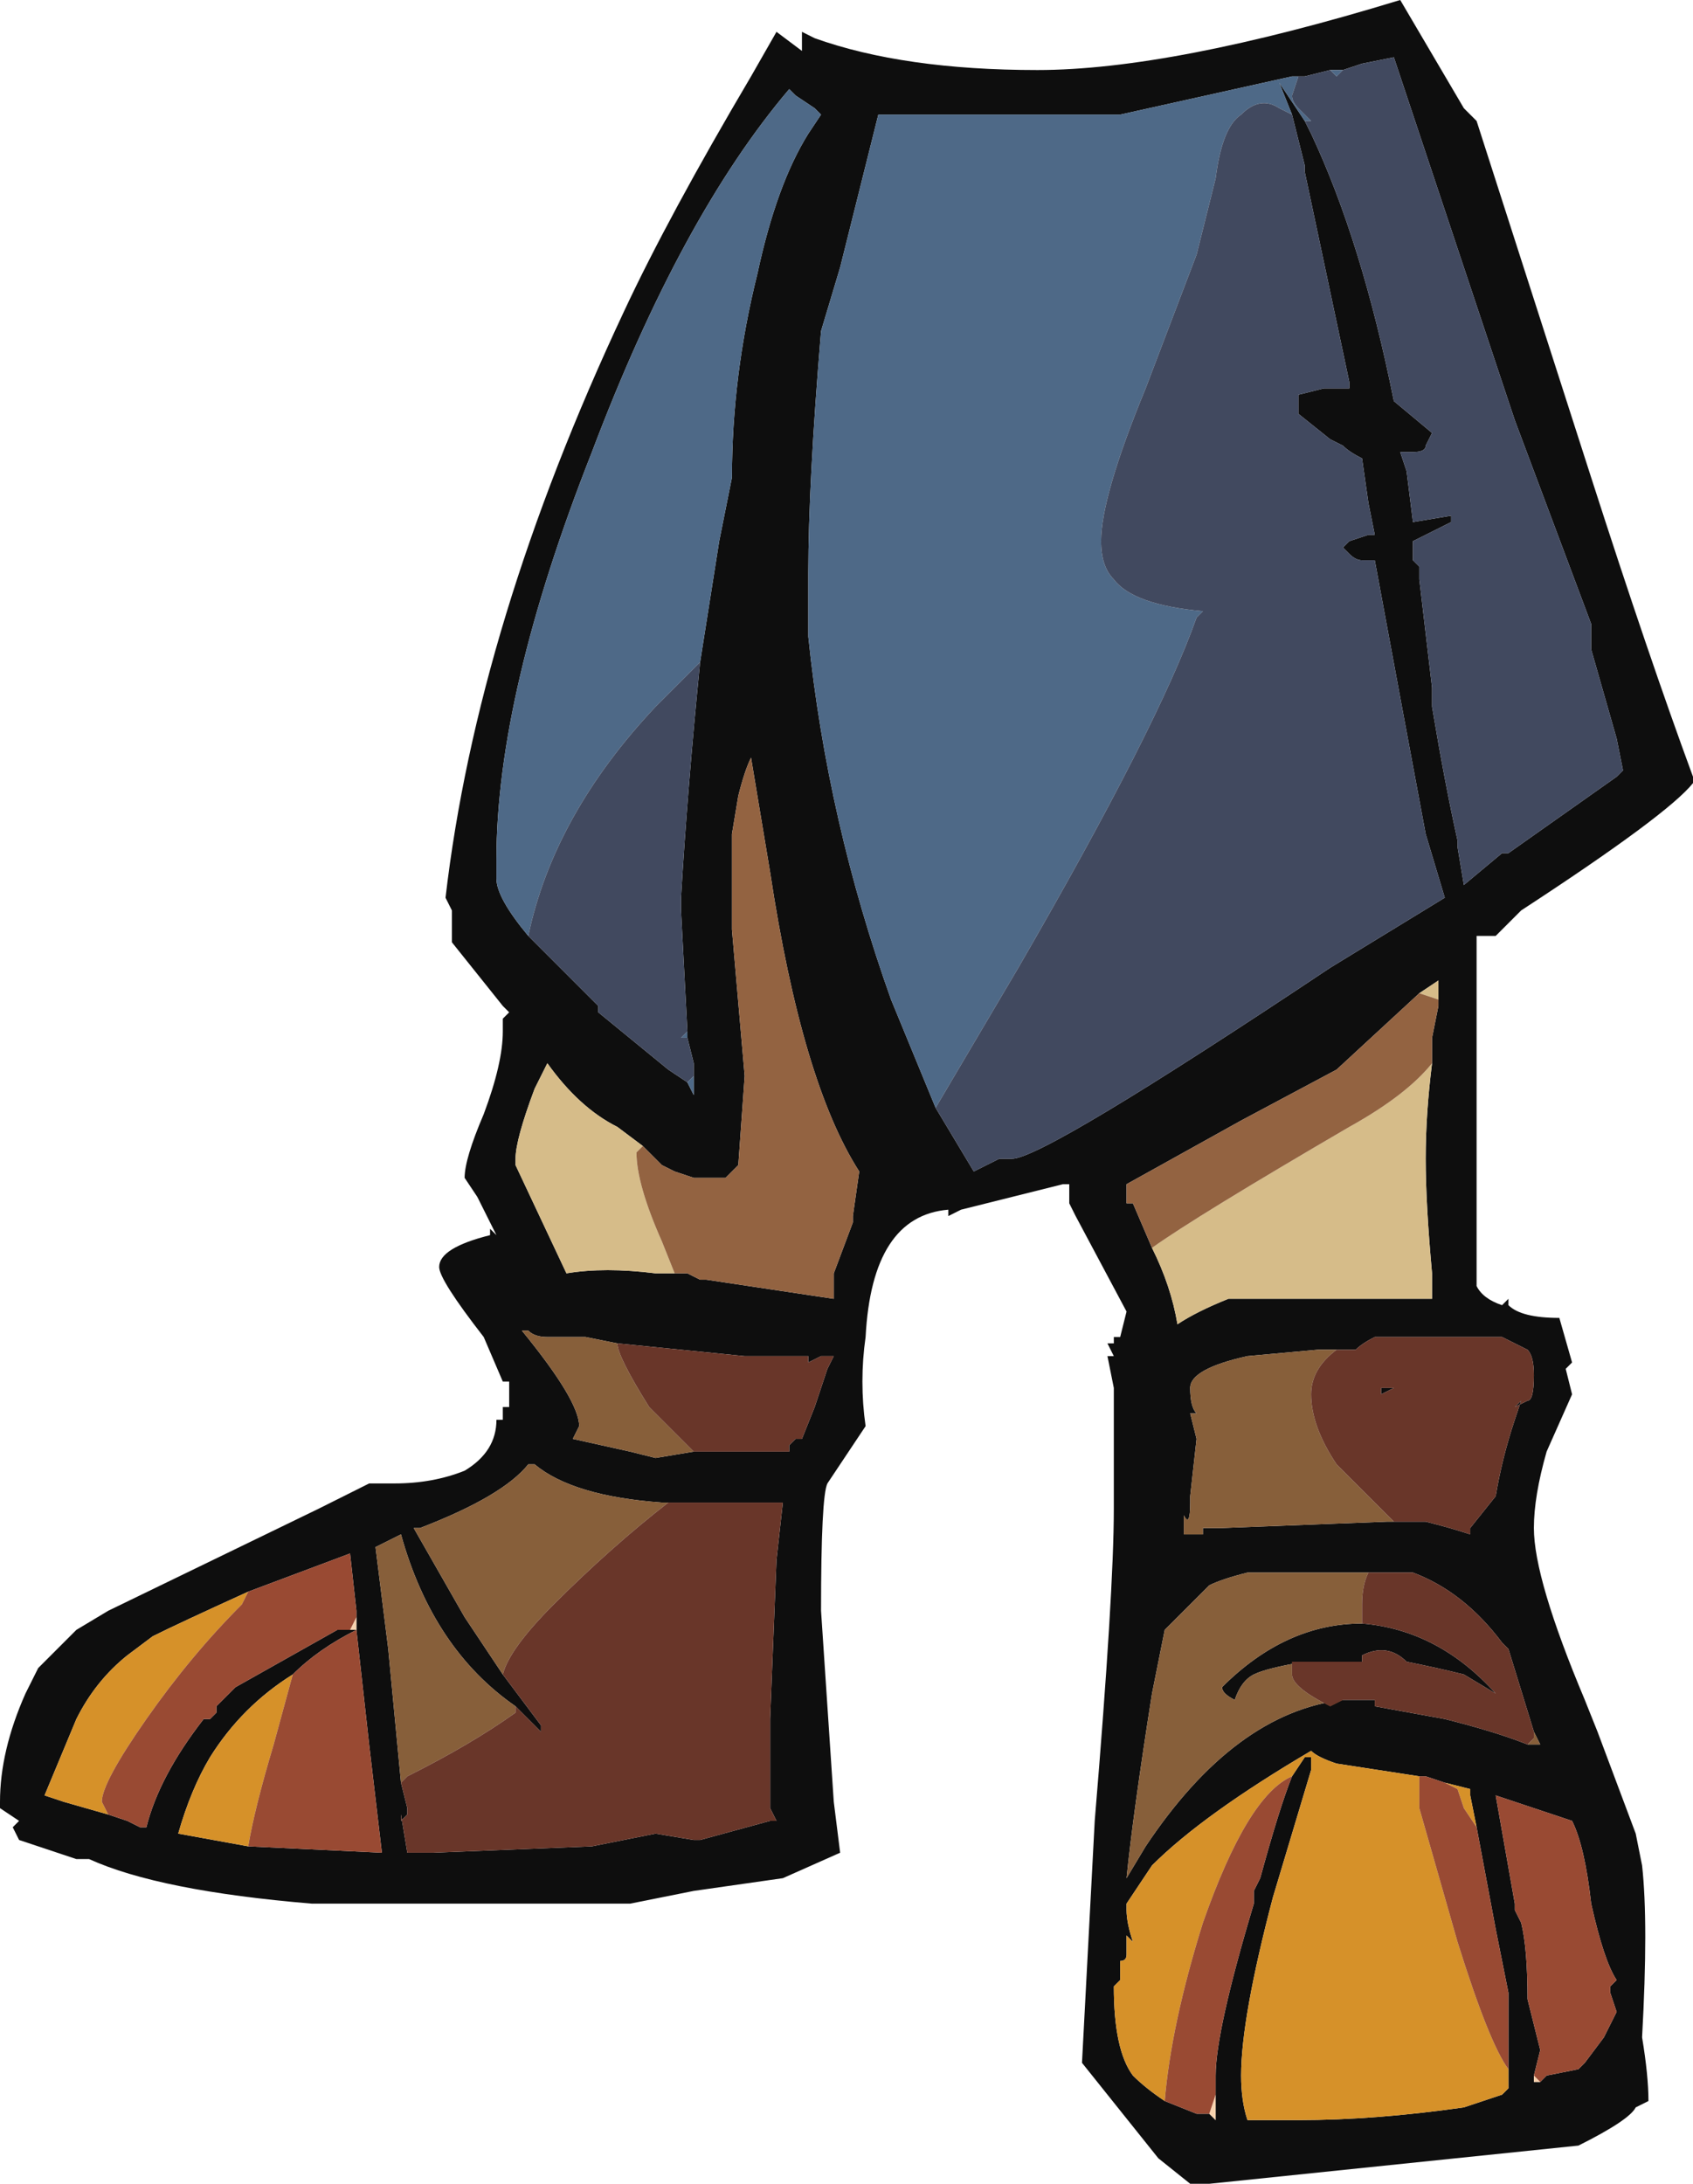 <?xml version="1.0" encoding="UTF-8" standalone="no"?>
<svg xmlns:ffdec="https://www.free-decompiler.com/flash" xmlns:xlink="http://www.w3.org/1999/xlink" ffdec:objectType="shape" height="17.15px" width="13.3px" xmlns="http://www.w3.org/2000/svg">
  <g transform="matrix(1.0, 0.0, 0.0, 1.0, 7.65, 7.35)">
    <path d="M3.95 -6.4 L4.85 -3.6 Q5.3 -2.2 5.65 -1.25 L5.65 -1.2 Q5.45 -0.95 4.3 -0.2 L4.1 0.0 3.95 0.0 3.95 2.75 Q4.0 2.85 4.15 2.9 L4.2 2.85 4.2 2.9 Q4.3 3.0 4.6 3.0 L4.7 3.35 4.65 3.4 4.7 3.6 4.5 4.05 Q4.4 4.4 4.4 4.65 4.4 5.05 4.8 6.0 L4.9 6.25 5.2 7.05 5.25 7.3 Q5.3 7.75 5.25 8.65 5.3 8.95 5.3 9.15 L5.2 9.2 Q5.15 9.3 4.75 9.5 L1.85 9.8 1.7 9.8 1.45 9.6 0.85 8.85 0.95 6.95 Q1.1 5.15 1.1 4.5 L1.1 3.55 1.05 3.3 1.1 3.3 1.05 3.2 1.1 3.2 1.1 3.15 1.15 3.15 1.2 2.95 0.8 2.2 0.75 2.1 0.75 1.95 0.7 1.95 -0.1 2.15 -0.2 2.2 -0.2 2.15 Q-0.8 2.2 -0.85 3.15 -0.9 3.5 -0.85 3.85 L-1.15 4.3 Q-1.2 4.4 -1.2 5.3 L-1.1 6.8 -1.05 7.2 -1.5 7.4 -2.2 7.5 -2.7 7.6 -5.2 7.6 Q-6.4 7.5 -6.95 7.25 L-7.05 7.25 -7.5 7.1 -7.55 7.0 -7.5 6.95 -7.65 6.85 -7.65 6.8 Q-7.65 6.4 -7.45 5.95 L-7.35 5.75 -7.05 5.45 -6.8 5.3 -5.15 4.5 -4.75 4.3 -4.55 4.3 Q-4.25 4.3 -4.0 4.2 -3.75 4.05 -3.75 3.8 L-3.7 3.8 -3.7 3.7 -3.65 3.7 -3.65 3.5 -3.7 3.5 -3.85 3.15 Q-4.2 2.7 -4.2 2.6 -4.2 2.45 -3.8 2.35 L-3.8 2.3 -3.75 2.35 -3.9 2.05 -4.0 1.9 Q-4.0 1.75 -3.85 1.4 -3.7 1.0 -3.7 0.75 L-3.7 0.65 -3.65 0.6 -3.7 0.55 -4.1 0.05 -4.1 -0.2 -4.15 -0.3 Q-3.9 -2.45 -2.75 -4.9 -2.4 -5.65 -1.75 -6.75 L-1.55 -7.1 -1.35 -6.95 -1.35 -7.1 -1.25 -7.05 Q-0.55 -6.8 0.5 -6.8 1.55 -6.8 3.35 -7.35 L3.85 -6.5 3.95 -6.4 M4.2 -0.65 L5.05 -1.25 5.1 -1.3 5.05 -1.55 4.85 -2.25 4.85 -2.45 4.25 -4.05 3.3 -6.9 3.05 -6.85 2.9 -6.8 2.8 -6.8 2.6 -6.75 2.5 -6.75 1.15 -6.45 -0.75 -6.45 -1.05 -5.25 -1.2 -4.75 Q-1.3 -3.55 -1.3 -2.85 L-1.3 -2.35 Q-1.15 -0.9 -0.65 0.5 L-0.3 1.35 0.0 1.85 0.2 1.75 0.3 1.75 Q0.55 1.75 2.8 0.25 L3.7 -0.3 3.55 -0.8 Q3.4 -1.6 3.15 -2.95 L3.05 -2.95 Q3.0 -2.95 2.95 -3.0 L2.9 -3.05 2.95 -3.1 3.1 -3.15 3.15 -3.15 3.1 -3.4 3.05 -3.75 Q2.95 -3.8 2.9 -3.85 L2.8 -3.9 2.55 -4.1 2.55 -4.25 2.75 -4.3 2.95 -4.3 2.95 -4.35 2.6 -6.0 2.6 -6.05 2.5 -6.45 2.4 -6.7 2.6 -6.4 2.65 -6.3 Q3.05 -5.45 3.3 -4.2 L3.6 -3.95 3.55 -3.85 Q3.55 -3.8 3.45 -3.8 L3.35 -3.8 3.4 -3.65 3.45 -3.25 3.75 -3.3 3.75 -3.25 3.45 -3.1 3.45 -2.95 3.5 -2.9 3.5 -2.8 3.6 -1.95 3.6 -1.8 Q3.7 -1.2 3.8 -0.75 L3.8 -0.7 3.85 -0.4 4.15 -0.65 4.2 -0.65 M1.4 2.45 Q1.55 2.75 1.6 3.05 1.75 2.95 2.0 2.85 L3.6 2.85 3.6 2.65 Q3.55 2.1 3.55 1.75 3.55 1.4 3.6 1.0 L3.6 0.8 3.65 0.55 3.65 0.5 3.65 0.35 3.5 0.45 2.85 1.05 2.1 1.45 1.2 1.95 1.2 2.1 1.25 2.1 1.4 2.45 M3.3 4.6 L3.55 4.6 Q3.75 4.65 3.9 4.7 L3.9 4.65 4.1 4.4 Q4.15 4.1 4.25 3.8 L4.3 3.65 4.25 3.7 4.35 3.65 Q4.4 3.65 4.4 3.45 4.4 3.3 4.35 3.25 L4.15 3.15 3.15 3.15 Q3.05 3.2 3.0 3.25 L2.85 3.25 2.7 3.25 2.15 3.3 Q1.7 3.4 1.7 3.55 1.7 3.7 1.75 3.75 L1.7 3.75 1.75 3.95 1.7 4.4 1.7 4.45 Q1.7 4.65 1.65 4.55 L1.65 4.7 1.8 4.7 1.8 4.65 1.95 4.65 3.25 4.6 3.3 4.6 M3.1 5.0 L2.15 5.0 Q1.95 5.05 1.85 5.1 L1.5 5.45 1.4 5.95 Q1.25 6.9 1.2 7.4 L1.35 7.15 Q2.05 6.1 2.9 6.0 L3.15 6.0 3.15 6.05 3.7 6.15 Q4.1 6.25 4.35 6.35 L4.45 6.35 4.4 6.25 4.2 5.6 4.15 5.55 Q3.85 5.15 3.45 5.0 L3.1 5.0 M2.6 5.7 Q2.3 5.75 2.2 5.8 2.1 5.85 2.05 6.0 1.95 5.95 1.95 5.9 2.45 5.4 3.05 5.4 3.65 5.45 4.1 5.95 L3.85 5.8 Q3.65 5.75 3.4 5.7 3.25 5.55 3.05 5.65 L3.05 5.7 2.6 5.7 M2.5 6.6 L2.6 6.45 2.65 6.45 2.65 6.55 2.35 7.55 Q2.1 8.5 2.1 8.95 2.1 9.15 2.15 9.3 L2.55 9.3 Q3.15 9.3 3.85 9.2 L4.15 9.1 4.2 9.05 4.2 8.9 4.2 8.3 4.1 7.8 3.95 7.0 3.9 6.75 3.9 6.7 3.7 6.65 3.55 6.6 3.5 6.6 2.85 6.5 Q2.7 6.45 2.65 6.4 1.8 6.9 1.4 7.3 1.3 7.45 1.2 7.6 L1.2 7.65 Q1.2 7.75 1.25 7.9 L1.2 7.85 1.2 8.0 Q1.2 8.05 1.15 8.05 L1.15 8.2 1.1 8.25 Q1.1 8.75 1.25 8.95 1.35 9.05 1.5 9.15 L1.75 9.25 1.85 9.25 1.9 9.3 1.9 9.1 1.9 8.95 Q1.9 8.6 2.2 7.6 L2.2 7.5 2.25 7.4 Q2.4 6.85 2.5 6.6 M3.2 3.6 L3.2 3.55 3.3 3.55 3.2 3.6 M4.8 8.85 L4.95 8.65 5.05 8.45 5.0 8.3 5.0 8.25 5.05 8.2 Q4.95 8.05 4.85 7.6 4.8 7.15 4.7 6.95 L4.1 6.75 4.25 7.6 4.25 7.65 4.3 7.75 Q4.35 7.95 4.35 8.35 L4.45 8.75 4.4 8.95 4.4 9.0 4.45 9.0 4.5 8.95 4.75 8.9 4.8 8.85 M-2.15 -2.15 L-2.0 -3.1 -1.9 -3.6 Q-1.9 -4.4 -1.7 -5.2 -1.55 -5.9 -1.3 -6.3 L-1.2 -6.45 -1.25 -6.5 -1.4 -6.6 -1.45 -6.65 Q-2.3 -5.65 -3.0 -3.8 -3.75 -1.9 -3.75 -0.6 L-3.75 -0.45 Q-3.75 -0.3 -3.5 0.0 L-2.95 0.55 -2.95 0.6 -2.4 1.05 -2.25 1.15 -2.2 1.25 -2.2 1.0 -2.25 0.8 -2.25 0.75 -2.3 -0.2 -2.3 -0.3 Q-2.25 -1.15 -2.15 -2.15 M-2.25 2.65 L-2.15 2.7 -2.1 2.7 -1.1 2.85 -1.1 2.65 -0.95 2.25 -0.95 2.2 -0.9 1.85 Q-1.35 1.15 -1.6 -0.5 L-1.75 -1.4 Q-1.8 -1.3 -1.85 -1.1 L-1.9 -0.8 -1.9 -0.05 -1.8 1.1 -1.85 1.8 -1.95 1.9 -2.2 1.9 -2.35 1.85 -2.45 1.8 -2.6 1.65 -2.8 1.5 Q-3.1 1.35 -3.35 1.0 L-3.45 1.2 Q-3.6 1.6 -3.6 1.75 L-3.6 1.8 -3.2 2.65 Q-2.9 2.6 -2.5 2.65 L-2.25 2.65 M-2.8 3.2 L-3.05 3.15 -3.35 3.15 Q-3.45 3.15 -3.5 3.1 L-3.55 3.1 Q-3.1 3.65 -3.1 3.85 L-3.15 3.95 -2.7 4.05 -2.5 4.1 -2.2 4.05 -1.45 4.05 -1.45 4.0 -1.4 3.95 -1.35 3.95 -1.25 3.7 -1.15 3.4 -1.1 3.3 -1.2 3.3 -1.3 3.35 -1.3 3.3 -1.8 3.3 -2.8 3.2 M-3.75 2.4 L-3.75 2.4 M-2.4 4.45 L-2.45 4.45 Q-3.15 4.4 -3.45 4.15 L-3.5 4.15 Q-3.7 4.4 -4.35 4.65 L-4.4 4.65 -4.0 5.35 -3.7 5.8 -3.4 6.2 -3.4 6.25 -3.6 6.05 Q-4.25 5.6 -4.5 4.7 L-4.7 4.8 -4.6 5.6 -4.5 6.65 -4.45 6.85 -4.45 6.9 -4.5 6.95 -4.5 6.9 -4.45 7.2 -4.25 7.2 -3.0 7.15 -2.5 7.05 -2.2 7.1 -2.15 7.1 -1.6 6.95 -1.55 6.95 -1.6 6.85 -1.6 6.15 -1.55 4.9 -1.5 4.45 -1.8 4.45 -2.4 4.45 M-4.85 5.3 L-4.9 4.85 -5.7 5.15 Q-6.25 5.4 -6.45 5.5 L-6.65 5.65 Q-6.9 5.85 -7.05 6.15 L-7.3 6.75 -7.15 6.8 -6.8 6.9 -6.65 6.95 -6.55 7.0 -6.5 7.0 Q-6.4 6.6 -6.05 6.15 L-6.0 6.15 -5.95 6.1 -5.95 6.05 -5.8 5.9 -5.0 5.45 -4.9 5.45 -4.85 5.45 -4.85 5.3 M-5.7 7.15 L-4.65 7.2 -4.75 6.35 -4.85 5.45 Q-5.15 5.6 -5.35 5.8 -5.75 6.05 -6.0 6.45 -6.15 6.7 -6.25 7.05 L-5.7 7.15" fill="#0e0e0e" fill-rule="evenodd" stroke="none"/>
    <path d="M2.9 -6.8 L2.85 -6.75 2.8 -6.8 2.9 -6.8 M2.6 -6.75 L2.55 -6.75 2.5 -6.6 Q2.5 -6.55 2.55 -6.5 L2.65 -6.4 2.6 -6.4 2.4 -6.7 2.5 -6.45 2.4 -6.5 Q2.25 -6.6 2.1 -6.45 1.95 -6.35 1.9 -5.95 L1.75 -5.35 1.35 -4.3 Q1.0 -3.45 1.0 -3.1 1.0 -2.9 1.1 -2.8 1.25 -2.6 1.8 -2.55 L1.75 -2.5 Q1.45 -1.65 0.35 0.25 L-0.3 1.35 -0.65 0.5 Q-1.15 -0.9 -1.3 -2.35 L-1.3 -2.85 Q-1.3 -3.55 -1.2 -4.75 L-1.05 -5.25 -0.75 -6.45 1.15 -6.45 2.5 -6.75 2.6 -6.75 M3.8 -0.75 L3.8 -0.7 3.8 -0.75 M4.15 -0.65 L4.2 -0.65 4.15 -0.65 M-3.5 0.0 Q-3.75 -0.3 -3.75 -0.45 L-3.75 -0.6 Q-3.75 -1.9 -3.0 -3.8 -2.3 -5.65 -1.45 -6.65 L-1.4 -6.6 -1.25 -6.5 -1.2 -6.45 -1.3 -6.3 Q-1.55 -5.9 -1.7 -5.2 -1.9 -4.4 -1.9 -3.6 L-2.0 -3.1 -2.15 -2.15 -2.5 -1.8 Q-3.3 -0.95 -3.5 0.0 M-2.25 0.75 L-2.25 0.8 -2.3 0.8 -2.25 0.75 M-2.2 1.0 L-2.2 1.25 -2.25 1.15 -2.2 1.1 -2.2 1.0" fill="#4e6987" fill-rule="evenodd" stroke="none"/>
    <path d="M2.9 -6.8 L3.05 -6.85 3.3 -6.9 4.25 -4.05 4.85 -2.45 4.85 -2.25 5.05 -1.55 5.1 -1.3 5.05 -1.25 4.2 -0.65 4.15 -0.65 3.85 -0.4 3.8 -0.7 3.8 -0.75 Q3.7 -1.2 3.6 -1.8 L3.6 -1.95 3.5 -2.8 3.5 -2.9 3.45 -2.95 3.45 -3.1 3.75 -3.25 3.75 -3.3 3.45 -3.25 3.4 -3.65 3.35 -3.8 3.45 -3.8 Q3.55 -3.8 3.55 -3.85 L3.6 -3.95 3.3 -4.2 Q3.05 -5.45 2.65 -6.3 L2.6 -6.4 2.65 -6.4 2.55 -6.5 Q2.5 -6.55 2.5 -6.6 L2.55 -6.75 2.6 -6.75 2.8 -6.8 2.85 -6.75 2.9 -6.8 M2.5 -6.45 L2.6 -6.05 2.6 -6.0 2.95 -4.35 2.95 -4.3 2.75 -4.3 2.55 -4.25 2.55 -4.1 2.8 -3.9 2.9 -3.85 Q2.95 -3.8 3.05 -3.75 L3.1 -3.4 3.15 -3.15 3.1 -3.15 2.95 -3.1 2.9 -3.05 2.95 -3.0 Q3.0 -2.95 3.05 -2.95 L3.15 -2.95 Q3.4 -1.6 3.55 -0.8 L3.7 -0.3 2.8 0.25 Q0.55 1.75 0.3 1.75 L0.2 1.75 0.0 1.85 -0.3 1.35 0.35 0.25 Q1.45 -1.65 1.75 -2.5 L1.8 -2.55 Q1.25 -2.6 1.1 -2.8 1.0 -2.9 1.0 -3.1 1.0 -3.45 1.35 -4.3 L1.75 -5.35 1.9 -5.95 Q1.95 -6.35 2.1 -6.45 2.25 -6.6 2.4 -6.5 L2.5 -6.45 M-3.5 0.0 Q-3.3 -0.95 -2.5 -1.8 L-2.15 -2.15 Q-2.25 -1.15 -2.3 -0.3 L-2.3 -0.2 -2.25 0.75 -2.3 0.8 -2.25 0.8 -2.2 1.0 -2.2 1.1 -2.25 1.15 -2.4 1.05 -2.95 0.6 -2.95 0.55 -3.5 0.0" fill="#41495f" fill-rule="evenodd" stroke="none"/>
    <path d="M1.4 2.45 Q1.75 2.2 2.95 1.5 3.4 1.25 3.6 1.0 3.55 1.4 3.55 1.75 3.55 2.1 3.6 2.65 L3.6 2.85 2.0 2.85 Q1.75 2.95 1.6 3.05 1.55 2.75 1.4 2.45 M3.65 0.5 L3.5 0.45 3.65 0.35 3.65 0.5 M-2.25 2.65 L-2.5 2.65 Q-2.9 2.6 -3.2 2.65 L-3.6 1.8 -3.6 1.75 Q-3.6 1.6 -3.45 1.2 L-3.35 1.0 Q-3.1 1.35 -2.8 1.5 L-2.6 1.65 -2.65 1.7 Q-2.65 1.95 -2.45 2.4 L-2.35 2.65 -2.25 2.65" fill="#d6bc89" fill-rule="evenodd" stroke="none"/>
    <path d="M1.9 9.1 L1.9 9.3 1.85 9.25 1.9 9.1 M4.4 8.95 L4.45 9.0 4.4 9.0 4.4 8.95 M4.75 8.9 L4.8 8.85 4.75 8.9 M-4.85 5.3 L-4.85 5.45 -4.9 5.45 -4.85 5.35 -4.85 5.3" fill="#f7d2ae" fill-rule="evenodd" stroke="none"/>
    <path d="M3.3 4.6 L3.25 4.6 1.95 4.65 1.8 4.65 1.8 4.7 1.65 4.7 1.65 4.55 Q1.7 4.65 1.7 4.45 L1.7 4.4 1.75 3.95 1.7 3.75 1.75 3.75 Q1.7 3.7 1.7 3.55 1.7 3.4 2.15 3.3 L2.7 3.25 2.85 3.25 Q2.65 3.4 2.65 3.6 2.65 3.85 2.85 4.15 L3.3 4.6 M2.9 6.0 Q2.05 6.1 1.35 7.15 L1.2 7.4 Q1.25 6.9 1.4 5.95 L1.5 5.45 1.85 5.1 Q1.95 5.05 2.15 5.0 L3.1 5.0 Q3.05 5.1 3.05 5.25 L3.05 5.4 Q2.45 5.4 1.95 5.9 1.95 5.95 2.05 6.0 2.1 5.85 2.2 5.8 2.3 5.75 2.6 5.7 L2.5 5.7 2.5 5.8 Q2.5 5.9 2.8 6.05 L2.9 6.0 M4.4 6.25 L4.45 6.35 4.35 6.35 4.4 6.3 4.4 6.25 M-2.8 3.2 Q-2.8 3.3 -2.55 3.7 L-2.2 4.05 -2.5 4.1 -2.7 4.05 -3.15 3.95 -3.1 3.85 Q-3.1 3.65 -3.55 3.1 L-3.5 3.1 Q-3.45 3.15 -3.35 3.15 L-3.05 3.15 -2.8 3.2 M-3.7 5.8 L-4.0 5.35 -4.4 4.65 -4.35 4.65 Q-3.7 4.4 -3.5 4.15 L-3.45 4.15 Q-3.15 4.4 -2.45 4.45 L-2.4 4.45 Q-2.85 4.8 -3.3 5.25 -3.65 5.6 -3.7 5.8 M-4.5 6.65 L-4.6 5.6 -4.7 4.8 -4.5 4.7 Q-4.25 5.6 -3.6 6.05 L-3.6 6.1 Q-3.95 6.35 -4.45 6.6 L-4.5 6.65" fill="#875f3a" fill-rule="evenodd" stroke="none"/>
    <path d="M2.85 3.25 L3.0 3.25 Q3.05 3.2 3.15 3.15 L4.15 3.15 4.35 3.25 Q4.4 3.3 4.4 3.45 4.4 3.65 4.35 3.65 L4.25 3.7 4.3 3.65 4.25 3.8 Q4.15 4.1 4.1 4.4 L3.9 4.65 3.9 4.7 Q3.75 4.65 3.55 4.6 L3.3 4.6 2.85 4.15 Q2.65 3.85 2.65 3.6 2.65 3.4 2.85 3.25 M2.9 6.0 L2.8 6.05 Q2.5 5.9 2.5 5.8 L2.5 5.7 2.6 5.7 3.05 5.7 3.05 5.65 Q3.25 5.55 3.4 5.7 3.65 5.75 3.85 5.8 L4.1 5.95 Q3.65 5.45 3.05 5.4 L3.05 5.25 Q3.05 5.1 3.1 5.0 L3.45 5.0 Q3.85 5.15 4.15 5.55 L4.2 5.6 4.4 6.25 4.4 6.3 4.35 6.35 Q4.1 6.25 3.7 6.15 L3.15 6.05 3.15 6.0 2.9 6.0 M3.2 3.6 L3.3 3.55 3.2 3.55 3.2 3.6 M-2.2 4.05 L-2.55 3.7 Q-2.8 3.3 -2.8 3.2 L-1.8 3.3 -1.3 3.3 -1.3 3.35 -1.2 3.3 -1.1 3.3 -1.15 3.4 -1.25 3.7 -1.35 3.95 -1.4 3.95 -1.45 4.0 -1.45 4.05 -2.2 4.05 M-3.7 5.8 Q-3.65 5.6 -3.3 5.25 -2.85 4.8 -2.4 4.45 L-1.8 4.45 -1.5 4.45 -1.55 4.9 -1.6 6.15 -1.6 6.85 -1.55 6.95 -1.6 6.95 -2.15 7.1 -2.2 7.1 -2.5 7.05 -3.0 7.15 -4.25 7.2 -4.45 7.2 -4.5 6.9 -4.5 6.95 -4.45 6.9 -4.45 6.85 -4.5 6.65 -4.45 6.6 Q-3.95 6.35 -3.6 6.1 L-3.6 6.05 -3.4 6.25 -3.4 6.2 -3.7 5.8" fill="#693629" fill-rule="evenodd" stroke="none"/>
    <path d="M4.2 8.9 L4.2 9.05 4.15 9.1 3.85 9.2 Q3.15 9.3 2.55 9.3 L2.15 9.3 Q2.1 9.15 2.1 8.95 2.1 8.5 2.35 7.55 L2.65 6.55 2.65 6.45 2.6 6.45 2.5 6.6 Q2.15 6.75 1.8 7.75 1.55 8.55 1.5 9.15 1.35 9.05 1.25 8.95 1.1 8.75 1.1 8.25 L1.15 8.2 1.15 8.05 Q1.2 8.05 1.2 8.0 L1.2 7.85 1.25 7.9 Q1.2 7.75 1.2 7.65 L1.2 7.6 Q1.3 7.45 1.4 7.3 1.8 6.9 2.65 6.4 2.7 6.45 2.85 6.5 L3.5 6.6 3.5 6.85 3.8 7.9 Q4.05 8.7 4.2 8.9 M3.7 6.65 L3.9 6.7 3.9 6.75 3.95 7.0 3.85 6.85 3.8 6.7 3.7 6.65 M-6.8 6.9 L-7.15 6.8 -7.3 6.75 -7.05 6.15 Q-6.9 5.85 -6.65 5.65 L-6.45 5.5 Q-6.25 5.4 -5.7 5.15 L-5.75 5.25 Q-6.15 5.65 -6.5 6.15 -6.85 6.65 -6.85 6.8 L-6.8 6.9 M-5.35 5.8 L-5.5 6.35 Q-5.65 6.85 -5.7 7.15 L-6.25 7.05 Q-6.15 6.7 -6.0 6.45 -5.75 6.05 -5.35 5.8" fill="#d69129" fill-rule="evenodd" stroke="none"/>
    <path d="M4.2 8.9 Q4.05 8.7 3.8 7.9 L3.5 6.85 3.5 6.6 3.55 6.6 3.7 6.65 3.8 6.7 3.85 6.85 3.95 7.0 4.1 7.8 4.2 8.3 4.2 8.9 M1.5 9.15 Q1.55 8.55 1.8 7.75 2.15 6.75 2.5 6.6 2.4 6.85 2.25 7.4 L2.2 7.5 2.2 7.6 Q1.9 8.6 1.9 8.95 L1.9 9.1 1.85 9.25 1.75 9.25 1.5 9.15 M4.4 8.95 L4.45 8.75 4.35 8.35 Q4.35 7.95 4.3 7.75 L4.25 7.65 4.25 7.6 4.1 6.75 4.7 6.95 Q4.8 7.15 4.85 7.6 4.95 8.05 5.05 8.2 L5.0 8.25 5.0 8.3 5.05 8.45 4.95 8.65 4.8 8.85 4.75 8.9 4.5 8.95 4.45 9.0 4.4 8.95 M-5.7 5.15 L-4.9 4.85 -4.85 5.3 -4.85 5.35 -4.9 5.45 -5.0 5.45 -5.8 5.9 -5.95 6.05 -5.95 6.1 -6.0 6.15 -6.05 6.15 Q-6.4 6.6 -6.5 7.0 L-6.55 7.0 -6.65 6.95 -6.8 6.9 -6.85 6.8 Q-6.85 6.65 -6.5 6.15 -6.15 5.65 -5.75 5.25 L-5.7 5.15 M-5.7 7.15 Q-5.65 6.85 -5.5 6.35 L-5.35 5.8 Q-5.15 5.6 -4.85 5.45 L-4.75 6.35 -4.65 7.2 -5.7 7.15" fill="#994a33" fill-rule="evenodd" stroke="none"/>
    <path d="M3.6 1.0 Q3.4 1.25 2.95 1.5 1.75 2.2 1.4 2.45 L1.25 2.1 1.2 2.1 1.2 1.95 2.1 1.45 2.85 1.05 3.5 0.45 3.65 0.5 3.65 0.55 3.6 0.8 3.6 1.0 M-2.6 1.65 L-2.45 1.8 -2.35 1.85 -2.2 1.9 -1.95 1.9 -1.85 1.8 -1.8 1.1 -1.9 -0.05 -1.9 -0.8 -1.85 -1.1 Q-1.8 -1.3 -1.75 -1.4 L-1.6 -0.5 Q-1.35 1.15 -0.9 1.85 L-0.95 2.2 -0.95 2.25 -1.1 2.65 -1.1 2.85 -2.1 2.7 -2.15 2.7 -2.25 2.65 -2.35 2.65 -2.45 2.4 Q-2.65 1.95 -2.65 1.7 L-2.6 1.65" fill="#936341" fill-rule="evenodd" stroke="none"/>
  </g>
</svg>
